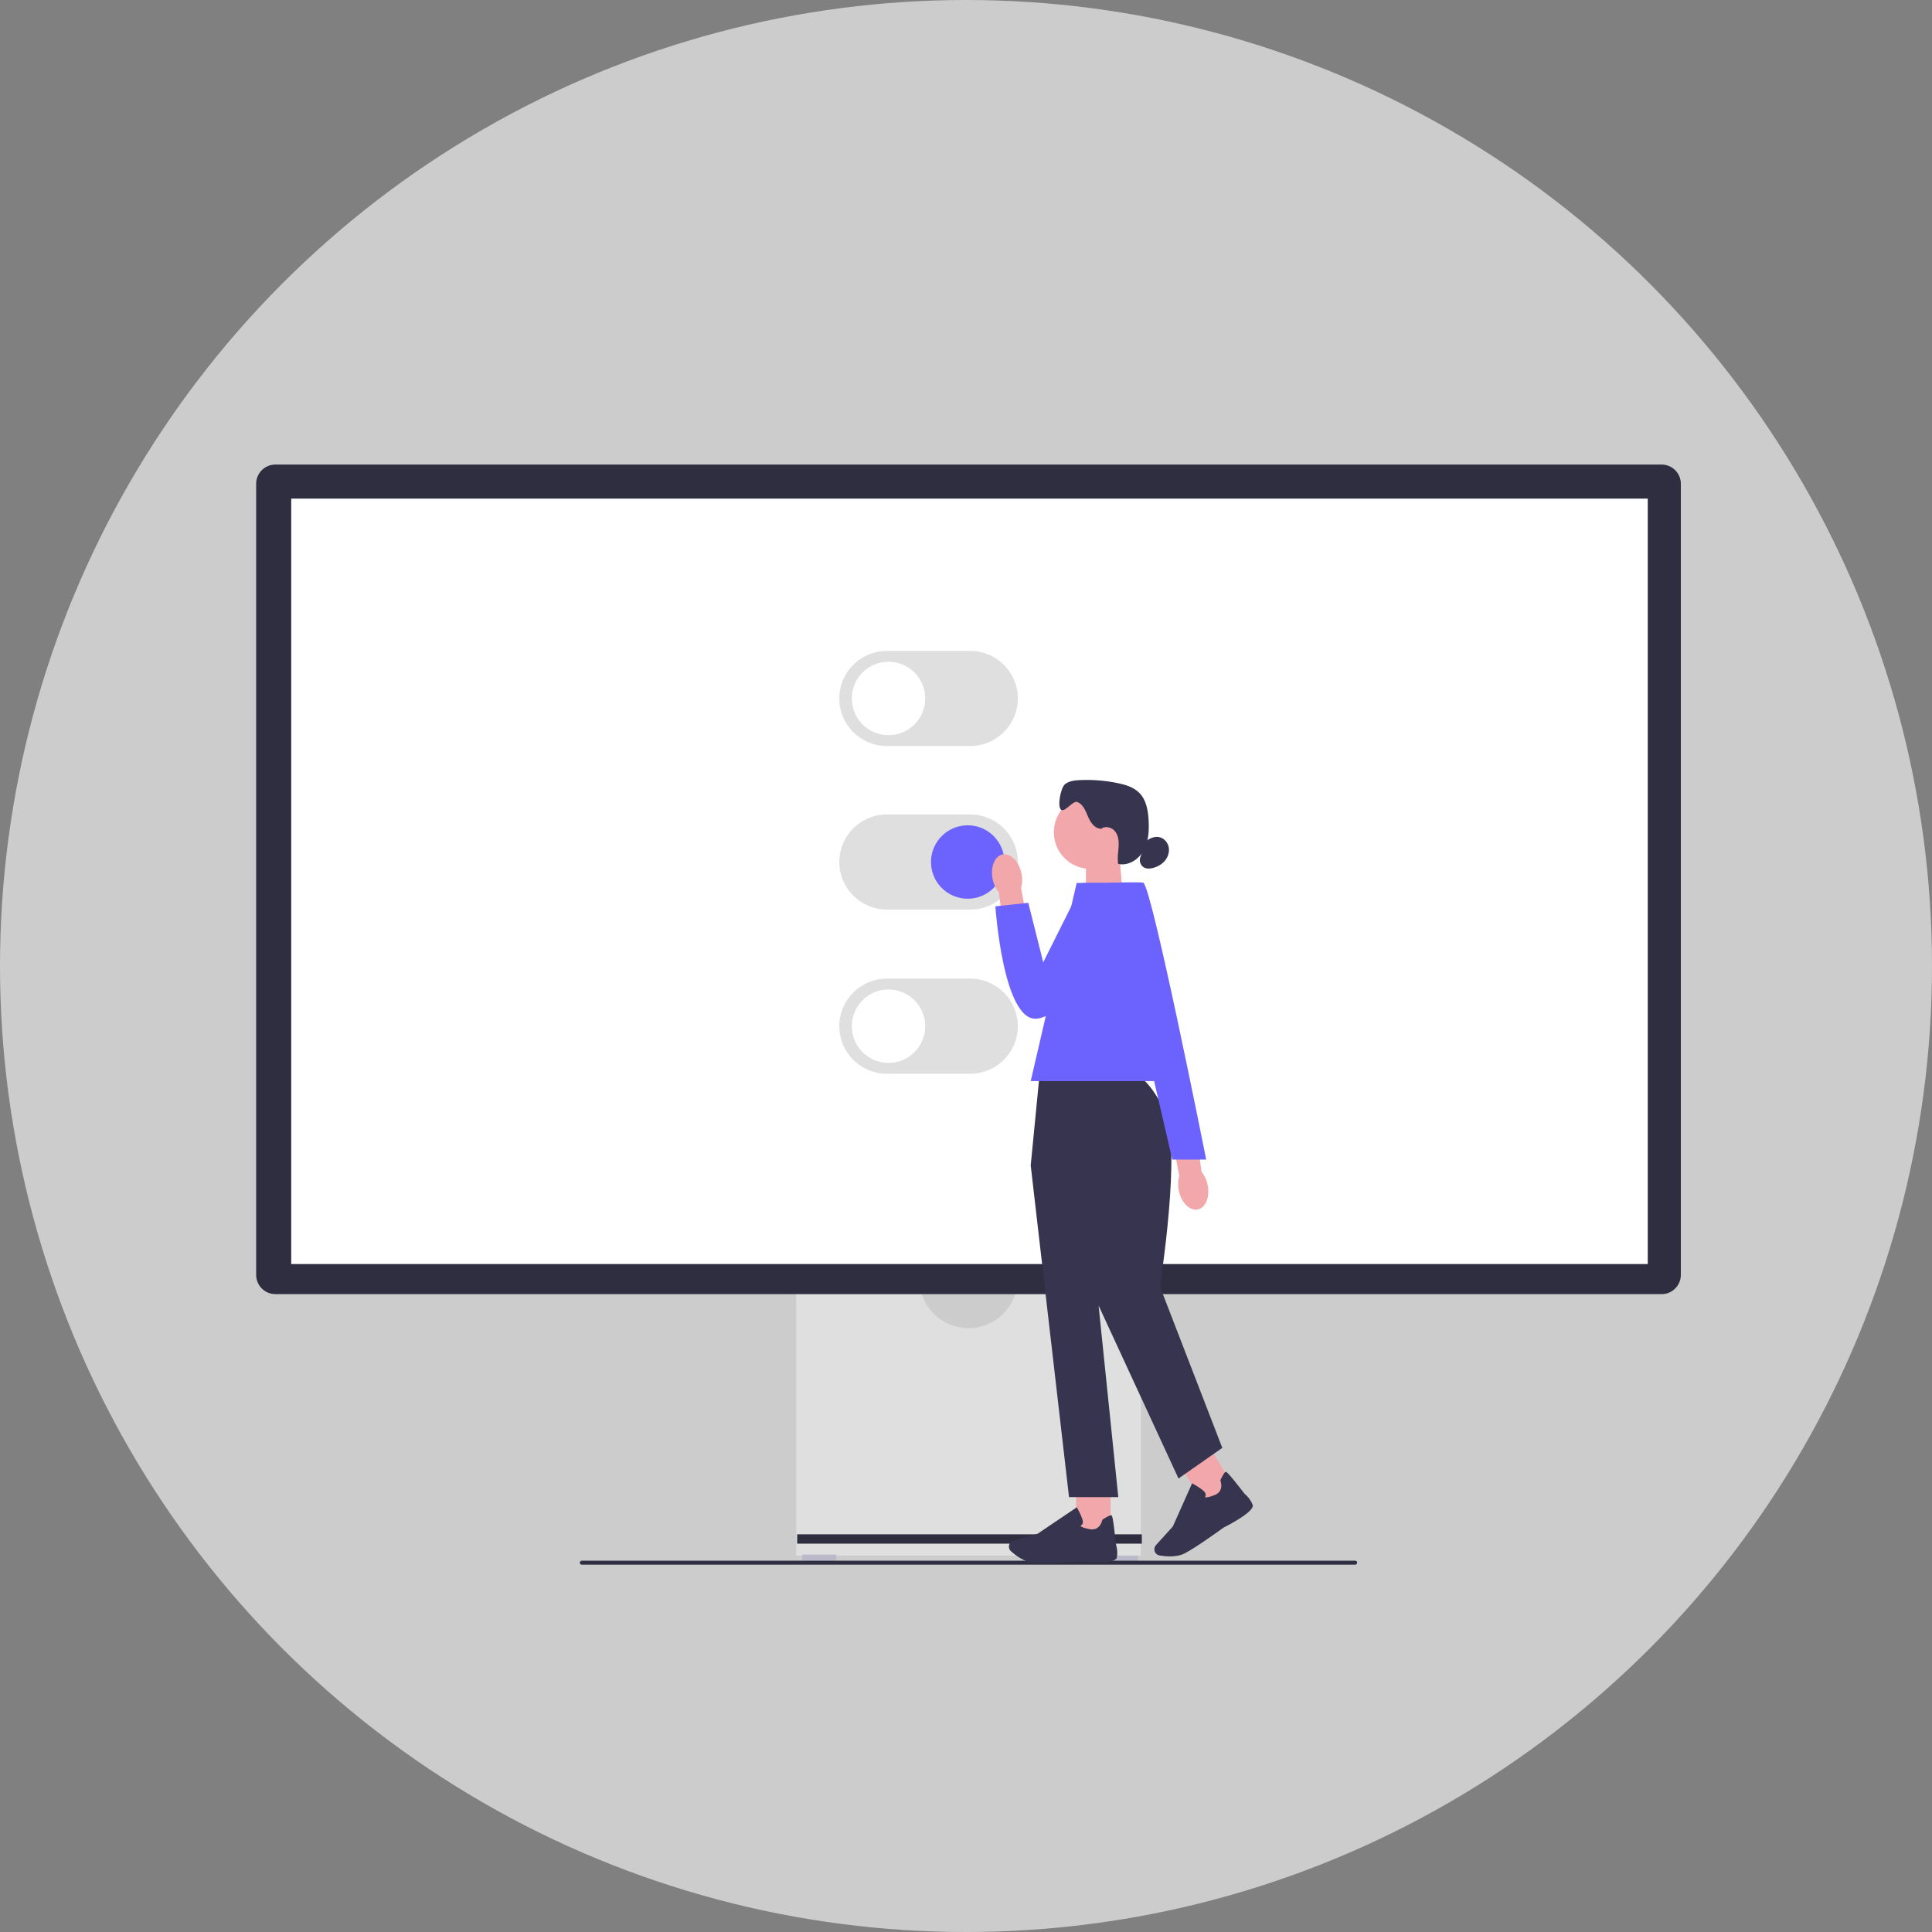 <?xml version="1.0" encoding="UTF-8" standalone="no"?>
<!-- Created with Inkscape (http://www.inkscape.org/) -->

<svg width="101.392mm" height="101.392mm" viewBox="0 0 101.392 101.392" version="1.1" id="svg1" xmlns="http://www.w3.org/2000/svg" xmlns:svg="http://www.w3.org/2000/svg">
  <rect x="0" y="0" width="101.392" height="101.392" fill="#808080" stroke="none"/>
  <defs id="defs1" />
  <g id="layer1" transform="translate(-5.82,-23.115)">
    <g id="g44" transform="translate(162.326,-136.924)">
      <circle style="font-variation-settings:normal;opacity:1;vector-effect:none;fill:#cccccc;fill-opacity:1;fill-rule:evenodd;stroke-width:0.398;stroke-linecap:butt;stroke-linejoin:miter;stroke-miterlimit:4;stroke-dasharray:none;stroke-dashoffset:0;stroke-opacity:1;-inkscape-stroke:none" id="circle42" cx="-105.81" cy="210.735" r="50.696" />
      <g id="g41" transform="matrix(0.114,0,0,0.114,-143.063,184.419)">
        <path d="m 350.22,378.66 c -1.77,10.71 -11.09,18.91 -22.29,18.91 -11.2,0 -20.53,-8.2 -22.29,-18.91 H 248.6 V 502.27 H 407.26 V 378.66 Z" fill="#dfdfdf" stroke-width="0" id="path1-1" />
        <rect x="251.36" y="501.81" width="15.68" height="2.77" fill="#bcb9cb" stroke-width="0" id="rect1-0" />
        <rect x="390.19" y="502.27" width="15.68" height="2.77" fill="#bcb9cb" stroke-width="0" id="rect2" />
        <rect x="249.06" y="492.47" width="158.66" height="4.3" fill="#2f2e41" stroke-width="0" id="rect3" />
        <path d="M 647.01,381.89 H 8.85 C 3.97,381.89 0,377.92 0,373.04 V 8.85 C 0,3.97 3.97,0 8.85,0 h 638.16 c 4.88,0 8.85,3.97 8.85,8.85 v 364.2 c 0,4.88 -3.97,8.85 -8.85,8.85 v 0 z" fill="#2f2e41" stroke-width="0" id="path3-6" />
        <rect x="16.14" y="15.68" width="624.49" height="352.37" fill="#ffffff" stroke-width="0" id="rect4" />
        <path d="m 328.75,129.57 h -38.41 c -12.07,0 -21.89,-9.82 -21.89,-21.89 0,-12.07 9.82,-21.89 21.89,-21.89 h 38.41 c 12.07,0 21.89,9.82 21.89,21.89 0,12.07 -9.82,21.89 -21.89,21.89 z" fill="#dfdfdf" stroke-width="0" id="path4-3" />
        <circle cx="291.11" cy="107.68" r="16.9" fill="#ffffff" stroke-width="0" id="circle4" />
        <path d="m 328.75,280.44 h -38.41 c -12.07,0 -21.89,-9.82 -21.89,-21.89 0,-12.07 9.82,-21.89 21.89,-21.89 h 38.41 c 12.07,0 21.89,9.82 21.89,21.89 0,12.07 -9.82,21.89 -21.89,21.89 z" fill="#dfdfdf" stroke-width="0" id="path5-2" />
        <circle cx="291.11" cy="258.55" r="16.9" fill="#ffffff" stroke-width="0" id="circle5" />
        <path d="m 328.75,204.86 h -38.41 c -12.07,0 -21.89,-9.82 -21.89,-21.89 0,-12.07 9.82,-21.89 21.89,-21.89 h 38.41 c 12.07,0 21.89,9.82 21.89,21.89 0,12.07 -9.82,21.89 -21.89,21.89 z" fill="#dfdfdf" stroke-width="0" id="path6-0" />
        <circle cx="327.56" cy="182.97" r="16.9" fill="#6c63ff" stroke-width="0" id="circle6" />
        <path d="m 149,505.53 c 0,0.5 0.4,0.91 0.91,0.91 h 356.03 c 0.5,0 0.91,-0.4 0.91,-0.91 0,-0.51 -0.4,-0.91 -0.91,-0.91 H 149.91 c -0.5,0 -0.91,0.4 -0.91,0.91 z" fill="#2f2e43" stroke-width="0" id="path7-6" />
        <polygon points="382,203.79 382,179.4 397.37,179.4 398.94,198.22 " fill="#f2a7aa" stroke-width="0" id="polygon7" />
        <circle cx="384.1" cy="169.27" r="16.88" fill="#f2a7aa" stroke-width="0" id="circle7" />
        <path d="m 388.73,167.6 c -2.83,-0.09 -4.68,-2.94 -5.78,-5.55 -1.1,-2.61 -2.23,-5.6 -4.85,-6.68 -2.14,-0.88 -5.92,5.07 -7.62,3.48 -1.76,-1.65 -0.04,-10.13 1.83,-11.66 1.87,-1.53 4.43,-1.82 6.84,-1.93 5.88,-0.27 11.8,0.2 17.57,1.41 3.57,0.74 7.24,1.86 9.81,4.44 3.26,3.27 4.09,8.21 4.33,12.82 0.24,4.72 -0.03,9.66 -2.33,13.79 -2.3,4.13 -7.1,7.18 -11.7,6.12 -0.46,-2.5 0,-5.07 0.19,-7.61 0.18,-2.54 0,-5.28 -1.56,-7.31 -1.56,-2.03 -4.86,-2.82 -6.67,-1.03" fill="#36344e" stroke-width="0" id="path8-1" />
        <path d="m 409.5,173.45 c 1.69,-1.24 3.71,-2.27 5.79,-2.02 2.25,0.27 4.14,2.12 4.72,4.31 0.58,2.19 -0.07,4.6 -1.46,6.39 -1.39,1.79 -3.45,2.97 -5.64,3.56 -1.26,0.34 -2.65,0.48 -3.85,-0.03 -1.78,-0.76 -2.73,-3.03 -2.04,-4.84" fill="#36344e" stroke-width="0" id="path9-5" />
        <rect x="377.48" y="469.58" width="15.87" height="22.51" fill="#f2a7aa" stroke-width="0" id="rect9" />
        <path d="m 362.02,505.72 c -1.67,0 -3.15,-0.04 -4.27,-0.14 -4.22,-0.39 -8.24,-3.5 -10.26,-5.32 -0.91,-0.82 -1.2,-2.12 -0.73,-3.24 v 0 c 0.34,-0.81 1.02,-1.41 1.86,-1.65 l 11.14,-3.18 18.04,-12.17 0.2,0.36 c 0.08,0.13 1.85,3.32 2.44,5.48 0.23,0.82 0.17,1.5 -0.18,2.03 -0.24,0.37 -0.57,0.58 -0.84,0.7 0.33,0.34 1.35,1.03 4.5,1.54 4.6,0.73 5.57,-4.04 5.61,-4.24 l 0.03,-0.16 0.14,-0.09 c 2.19,-1.41 3.54,-2.05 4,-1.91 0.29,0.09 0.78,0.23 2.08,13.22 0.13,0.41 1.05,3.4 0.42,6.25 -0.68,3.11 -14.26,2.04 -16.97,1.79 -0.08,0 -10.25,0.73 -17.21,0.73 z" fill="#36344e" stroke-width="0" id="path10-5" />
        <rect x="429.82" y="454.38" width="15.87" height="22.51" transform="rotate(-31.95,437.755,465.637)" fill="#f2a7aa" stroke-width="0" id="rect10" />
        <path d="m 420.65,502.63 c -1.86,0 -3.57,-0.22 -4.79,-0.44 -1.2,-0.21 -2.14,-1.16 -2.33,-2.37 v 0 c -0.14,-0.86 0.12,-1.73 0.7,-2.38 l 7.77,-8.59 8.86,-19.87 0.36,0.2 c 0.14,0.07 3.33,1.84 4.97,3.36 0.63,0.58 0.94,1.19 0.93,1.82 0,0.44 -0.17,0.79 -0.34,1.04 0.46,0.12 1.69,0.16 4.63,-1.08 4.29,-1.81 2.59,-6.37 2.51,-6.56 l -0.06,-0.15 0.07,-0.15 c 1.11,-2.36 1.91,-3.61 2.38,-3.74 0.29,-0.08 0.78,-0.21 8.76,10.11 0.33,0.27 2.69,2.33 3.67,5.08 1.07,3 -11.02,9.27 -13.45,10.5 -0.07,0.06 -12.73,9.26 -17.92,11.87 -2.06,1.04 -4.5,1.36 -6.72,1.36 v 0 z" fill="#36344e" stroke-width="0" id="path11-4" />
        <path d="M 405.03,281.31 H 360.6 l -4.03,41.33 17.64,152.71 h 22.68 l -9.07,-88.2 36.79,79.63 20.16,-14.11 -28.73,-74.34 c 0,0 10.26,-64.76 2.2,-80.89 -8.06,-16.13 -13.21,-16.13 -13.21,-16.13 z" fill="#36344e" stroke-width="0" id="path12-7" />
        <polygon points="356.57,283.83 377.74,192.6 408.48,192.6 427.13,283.83 " fill="#6c63ff" stroke-width="0" id="polygon12" />
        <path id="uuid-7f4403b9-21a6-4777-8daf-6db0c322735b-89-44-52-44-91-153-48-48-105-61-77" d="m 339.05,190.81 c -1.13,-5.55 0.94,-10.62 4.6,-11.32 3.67,-0.7 7.55,3.23 8.68,8.78 0.48,2.21 0.41,4.5 -0.22,6.69 l 4.46,23.57 -11.53,1.82 -3.17,-23.43 c -1.43,-1.79 -2.4,-3.88 -2.82,-6.11 z" fill="#f2a7aa" stroke-width="0" />
        <path d="m 407.73,192.6 h -27.11 l -18.28,36.55 -6.89,-27.39 -15.15,1.61 c 0,0 3.58,53.52 19.25,51.71 15.67,-1.81 52.2,-50.03 48.18,-62.48 z" fill="#6c63ff" stroke-width="0" id="path13-6" />
        <path id="uuid-4f4c8d73-174a-4aab-b932-a11e56a3b943-90-45-53-45-92-154-49-49-106-62-78" d="m 438.01,331.62 c 1.13,5.55 -0.94,10.62 -4.6,11.32 -3.67,0.7 -7.55,-3.23 -8.68,-8.78 -0.48,-2.21 -0.41,-4.5 0.22,-6.69 l -4.46,-23.57 11.53,-1.82 3.17,23.43 c 1.43,1.79 2.4,3.88 2.82,6.11 z" fill="#f2a7aa" stroke-width="0" />
        <path d="m 392.28,192.6 c 0,0 15.41,-0.65 16.21,0 4.2,3.44 28.87,127.34 28.87,127.34 H 421.74 L 392.29,192.6 v 0 z" fill="#6c63ff" stroke-width="0" id="path14-5" />
      </g>
    </g>
  </g>
</svg>
